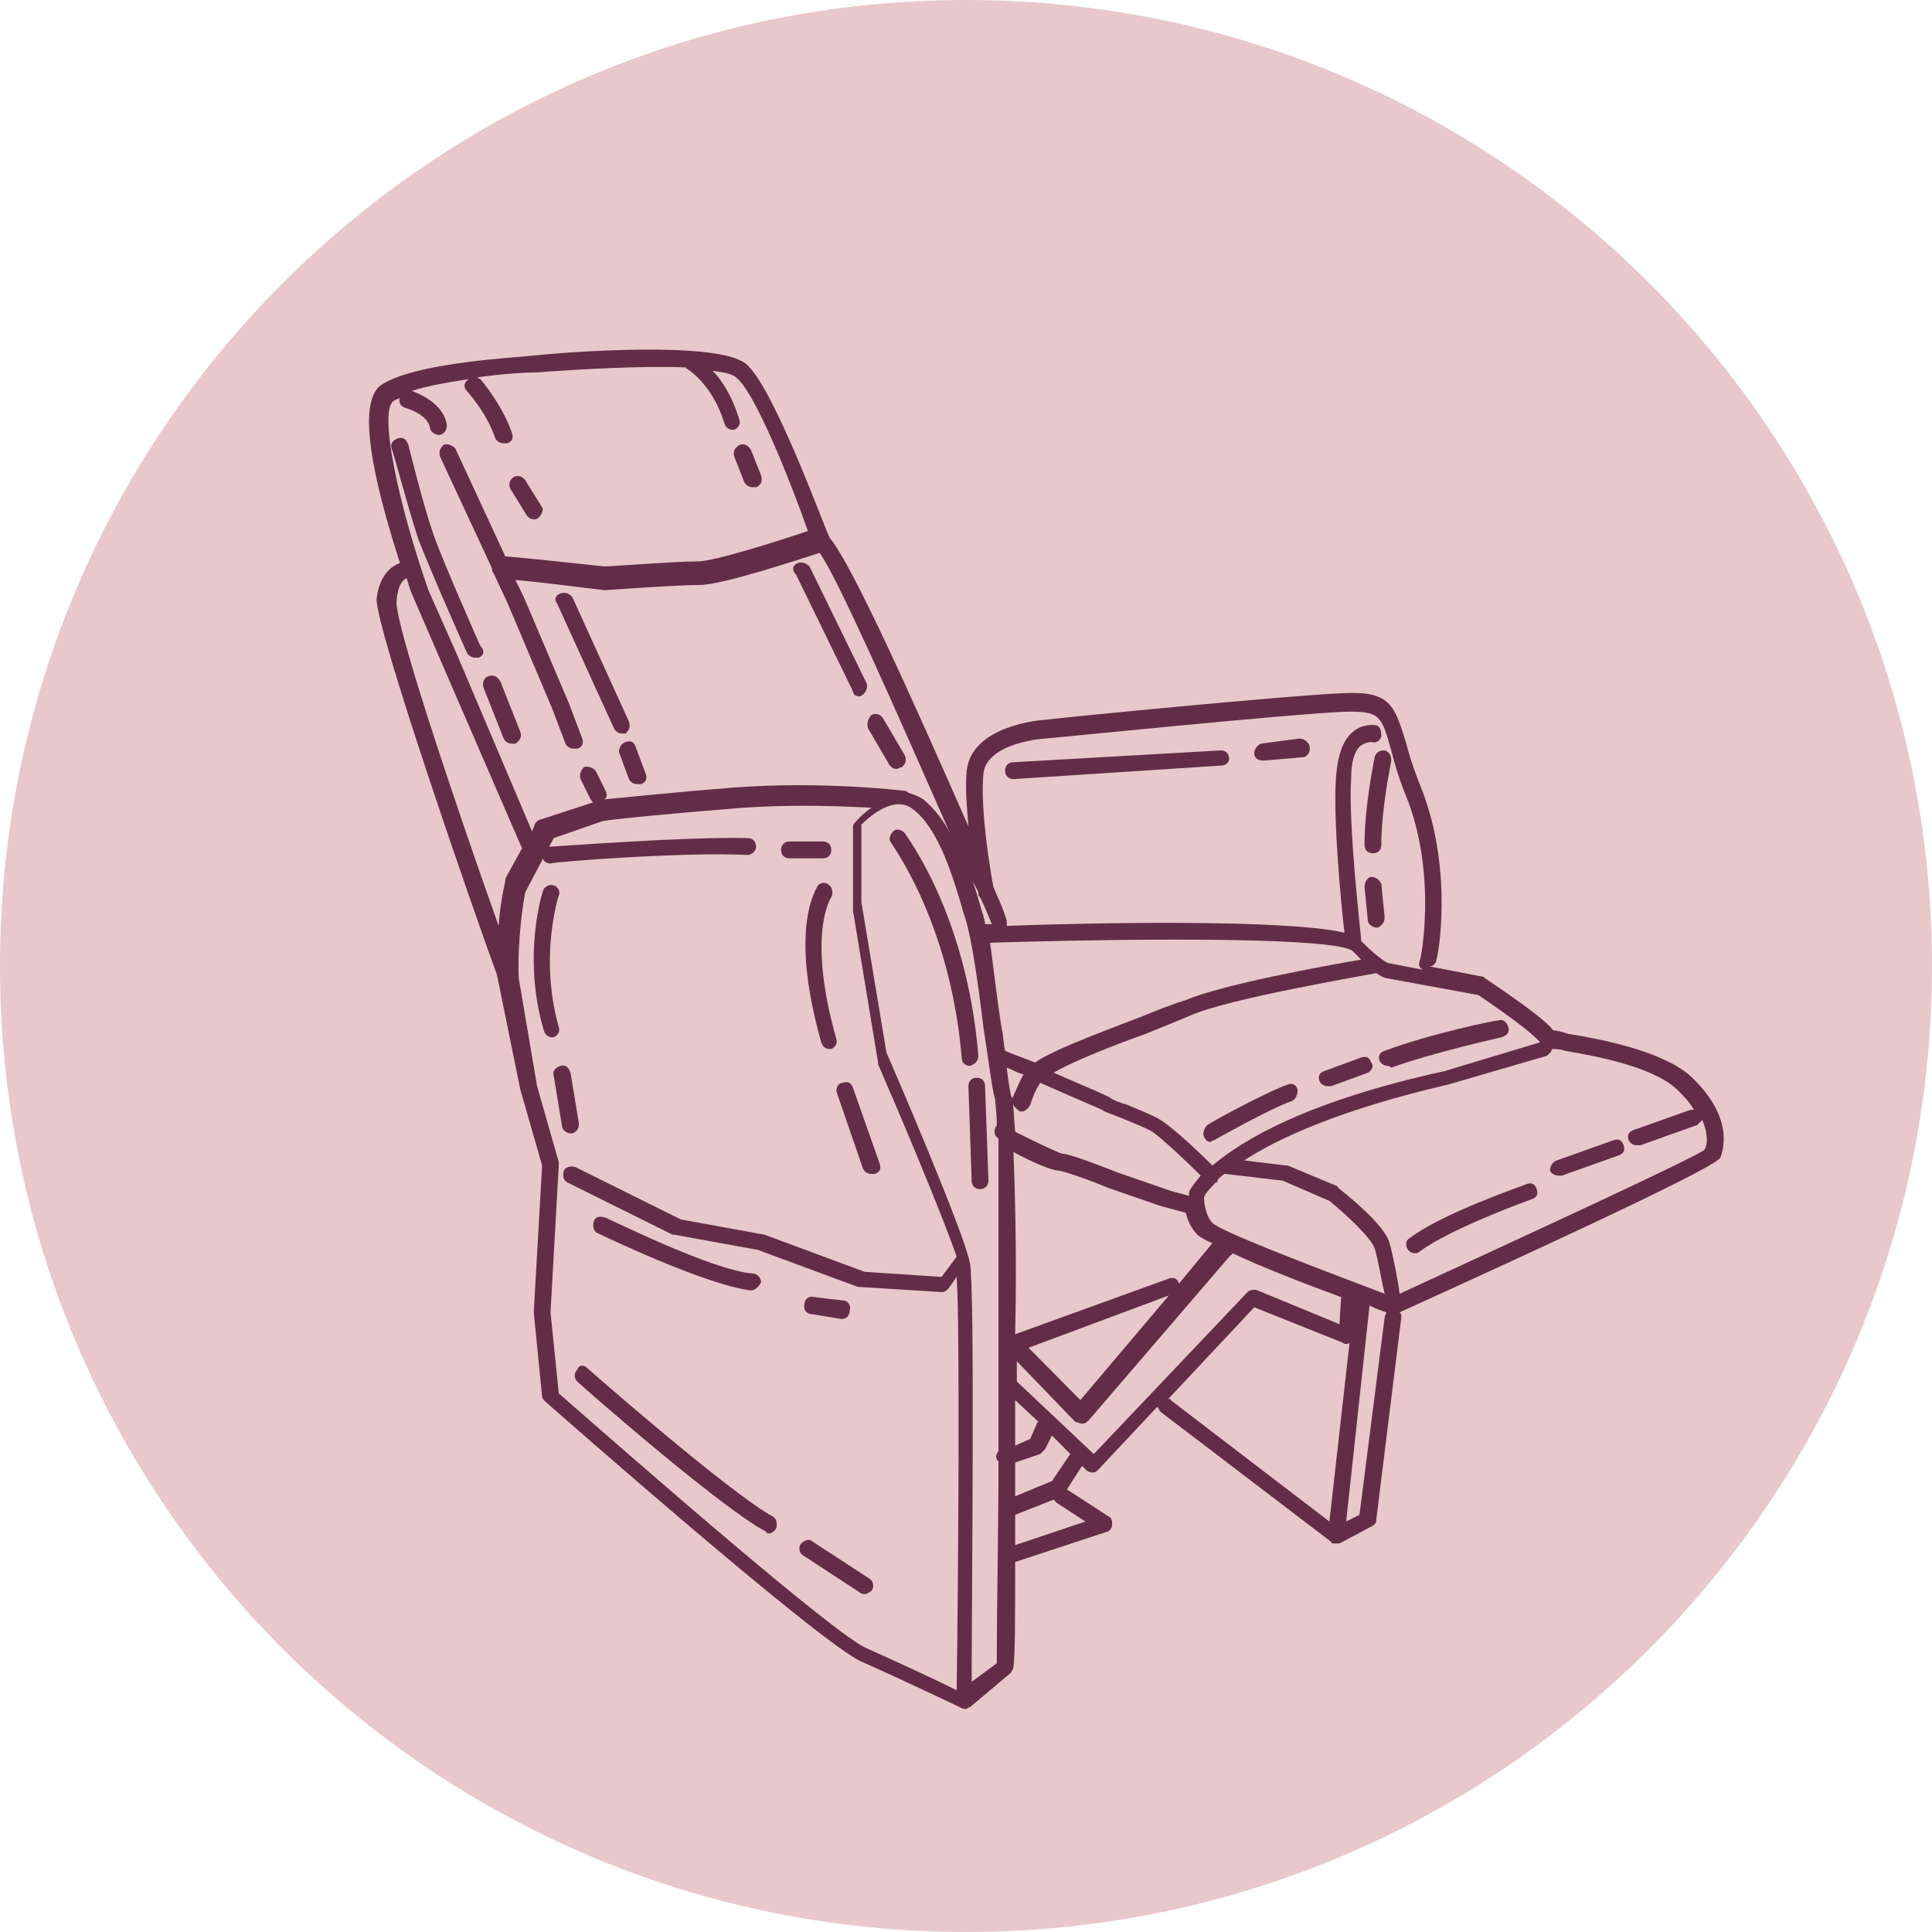 <svg xmlns="http://www.w3.org/2000/svg" xmlns:xlink="http://www.w3.org/1999/xlink" width="96" zoomAndPan="magnify" viewBox="0 0 72 72" height="96" preserveAspectRatio="xMidYMid meet" version="1.0"><defs><clipPath id="3999b602a5"><path d="M 13.047 13 L 64.668 13 L 64.668 63.684 L 13.047 63.684 Z M 13.047 13 " clip-rule="nonzero"/></clipPath></defs><path fill="#e8c8cb" d="M 36 0 C 16.117 0 0 16.117 0 36 C 0 55.883 16.117 72 36 72 C 55.883 72 72 55.883 72 36 C 72 16.117 55.883 0 36 0 " fill-opacity="1" fill-rule="nonzero"/><g clip-path="url(#3999b602a5)"><path fill="#632d47" d="M 14.906 20.984 C 14.223 18.848 13.164 15.199 14.16 14.383 C 15.344 13.5 19.453 13.312 19.891 13.25 C 21.012 13.125 26.742 12.684 27.801 13.562 C 28.801 14.383 30.605 19.352 30.918 20.043 C 31.727 20.984 33.906 25.828 36.09 30.793 C 36.027 30.039 35.965 29.285 36.027 28.719 C 36.211 27.023 38.828 26.832 38.891 26.832 C 39.266 26.77 48.234 25.891 50.168 25.828 C 51.848 25.766 51.973 26.328 52.41 27.715 C 52.535 28.215 52.723 28.781 53.031 29.539 C 54.152 32.555 53.594 35.637 53.531 35.762 C 53.531 35.887 53.406 36.016 53.281 36.016 L 55.215 36.391 C 55.273 36.391 55.273 36.391 55.336 36.453 C 57.02 37.586 57.645 38.09 57.891 38.402 C 58.016 38.402 58.266 38.469 58.453 38.531 C 59.637 38.719 61.941 39.16 63 40.102 C 64.684 41.676 64.184 42.934 64.121 43.121 C 64.059 43.246 63.934 43.559 52.16 48.906 C 52.223 48.969 52.223 49.031 52.223 49.094 L 51.289 56.641 C 51.289 56.766 51.227 56.828 51.102 56.891 L 49.918 57.52 C 49.855 57.52 49.855 57.52 49.793 57.52 C 49.793 57.52 49.793 57.52 49.73 57.52 C 49.668 57.52 49.605 57.52 49.605 57.457 L 43.254 52.617 C 43.191 52.555 43.191 52.492 43.129 52.426 L 40.945 54.754 C 40.887 54.816 40.824 54.879 40.699 54.879 C 40.637 54.879 40.512 54.816 40.512 54.816 L 40.324 54.629 L 39.762 55.508 L 41.32 56.516 C 41.445 56.578 41.445 56.703 41.445 56.828 C 41.445 56.957 41.32 57.082 41.258 57.082 L 37.832 58.211 C 37.832 60.164 37.832 61.609 37.77 62.113 C 37.77 62.176 37.707 62.301 37.645 62.363 L 36.148 63.621 C 36.09 63.621 36.027 63.684 36.027 63.684 C 35.965 63.684 35.965 63.684 35.902 63.684 C 35.902 63.684 33.66 62.613 32.102 61.922 C 30.543 61.23 20.762 52.617 20.328 52.238 C 20.266 52.176 20.203 52.113 20.203 52.051 L 19.891 48.906 L 20.203 43.434 L 19.391 40.605 L 18.52 36.328 C 17.711 34.129 13.973 23.375 14.035 22.305 C 14.16 21.301 14.719 21.047 14.906 20.984 Z M 27.43 14.066 C 27.305 13.941 26.992 13.879 26.555 13.816 C 26.93 14.191 27.305 14.82 27.555 15.641 C 27.617 15.828 27.492 15.953 27.367 16.016 C 27.367 16.016 27.305 16.016 27.305 16.016 C 27.18 16.016 27.055 15.953 26.992 15.766 C 26.555 14.32 25.621 13.754 25.621 13.754 C 25.559 13.754 25.559 13.691 25.559 13.691 C 23.941 13.629 21.637 13.754 20.016 13.879 C 19.516 13.879 18.645 13.941 17.773 14.066 C 17.836 14.066 17.836 14.129 17.898 14.129 C 17.961 14.191 18.707 15.074 19.082 16.141 C 19.145 16.332 19.082 16.457 18.895 16.52 C 18.832 16.52 18.832 16.52 18.77 16.52 C 18.645 16.52 18.52 16.457 18.457 16.332 C 18.148 15.387 17.398 14.57 17.398 14.57 C 17.273 14.445 17.273 14.258 17.461 14.129 C 16.652 14.258 15.902 14.383 15.344 14.57 C 15.531 14.633 16.527 15.012 16.652 15.828 C 16.652 16.016 16.59 16.141 16.402 16.207 C 16.402 16.207 16.402 16.207 16.34 16.207 C 16.215 16.207 16.027 16.078 16.027 15.953 C 15.965 15.516 15.344 15.262 15.094 15.199 C 14.906 15.137 14.844 14.949 14.906 14.82 C 14.844 14.887 14.719 14.887 14.656 14.949 C 14.098 15.387 14.906 18.973 15.965 21.992 L 17.023 24.379 L 19.828 30.984 L 19.953 30.668 C 20.016 30.605 20.078 30.543 20.141 30.543 L 22.07 29.914 C 22.07 29.914 22.133 29.914 22.133 29.914 C 22.07 29.914 22.07 29.852 22.008 29.789 L 21.637 29.035 C 21.574 28.91 21.637 28.719 21.758 28.594 C 21.883 28.531 22.07 28.594 22.195 28.719 L 22.57 29.473 C 22.633 29.602 22.633 29.727 22.508 29.789 C 23.254 29.727 24.938 29.539 27.367 29.348 C 30.73 29.098 33.719 29.473 33.719 29.473 C 33.781 29.473 33.844 29.539 33.844 29.539 C 34.031 29.602 34.219 29.664 34.406 29.789 C 34.781 30.102 35.152 30.543 35.402 31.047 C 33.41 26.52 31.168 21.426 30.543 20.605 C 29.734 20.859 26.93 21.801 26.059 21.801 C 25.188 21.801 22.633 21.992 22.57 21.992 C 22.57 21.992 22.57 21.992 22.508 21.992 C 21.449 21.863 19.953 21.676 19.207 21.613 L 19.516 22.242 L 21.199 26.203 L 21.699 27.523 C 21.758 27.715 21.699 27.84 21.512 27.902 C 21.449 27.902 21.449 27.902 21.387 27.902 C 21.262 27.902 21.137 27.84 21.074 27.715 L 20.574 26.395 L 18.895 22.43 L 18.395 21.363 C 18.332 21.301 18.332 21.234 18.332 21.172 L 16.402 17.023 C 16.34 16.836 16.402 16.707 16.527 16.582 C 16.652 16.52 16.84 16.582 16.965 16.707 L 18.832 20.734 C 19.641 20.797 21.945 21.047 22.508 21.109 C 22.82 21.109 25.125 20.922 25.996 20.922 C 26.617 20.922 28.984 20.168 30.109 19.789 C 29.422 17.84 28.113 14.57 27.43 14.066 Z M 36.148 32.555 C 36.336 33.059 36.461 33.5 36.586 33.938 L 36.648 34.129 C 36.648 34.191 36.711 34.316 36.711 34.441 C 36.773 34.441 36.836 34.441 36.961 34.441 C 36.836 34.129 36.711 33.812 36.523 33.438 C 36.461 33.375 36.461 33.375 36.461 33.309 C 36.461 33.309 36.461 33.246 36.461 33.246 C 36.336 32.996 36.211 32.809 36.148 32.555 Z M 37.832 53.875 L 38.395 53.621 L 38.641 53.055 C 38.641 53.055 38.641 52.992 38.703 52.992 L 37.832 52.176 C 37.832 52.742 37.832 53.309 37.832 53.875 Z M 37.832 49.723 L 43.562 47.648 C 43.75 47.586 43.875 47.648 43.938 47.836 L 45.184 46.328 C 44.871 46.203 44.684 46.074 44.621 46.012 C 44.375 45.762 44.25 45.445 44.188 45.195 L 43.254 44.945 L 41.258 44.254 C 40.512 43.938 39.578 43.625 39.453 43.625 C 39.203 43.625 38.457 43.309 37.77 42.934 C 37.832 44.566 37.895 47.02 37.832 49.723 Z M 38.332 50.227 L 40.262 52.176 L 43.562 48.277 Z M 51.602 48.215 C 51.477 47.711 51.352 46.895 51.227 46.516 C 51.102 46.141 50.168 45.258 49.543 44.754 L 47.801 44 L 45.684 43.75 C 45.684 43.75 45.684 43.75 45.621 43.75 C 45.559 43.812 45.434 43.875 45.371 44 C 45.371 44 45.371 44 45.371 44.062 C 45.371 44.062 45.371 44.062 45.309 44.062 C 44.996 44.379 44.871 44.566 44.871 44.629 C 44.871 44.816 44.934 45.32 45.184 45.574 C 45.496 45.887 48.609 47.082 51.602 48.215 Z M 37.707 40.918 C 37.77 41.047 37.77 41.484 37.832 42.176 C 38.578 42.555 39.391 42.934 39.578 42.996 C 39.887 42.996 41.133 43.496 41.633 43.688 L 43.625 44.379 L 44.312 44.566 C 44.312 44.504 44.312 44.504 44.312 44.441 C 44.312 44.379 44.438 44.188 44.746 43.812 C 44.25 43.309 43.312 42.43 42.941 42.176 C 42.754 42.051 42.254 41.863 41.82 41.676 C 41.32 41.484 41.133 41.422 41.07 41.359 C 40.945 41.297 39.887 40.855 38.766 40.352 C 38.516 40.73 38.395 41.172 38.395 41.172 C 38.332 41.297 38.207 41.422 38.082 41.422 C 38.082 41.422 38.02 41.422 38.02 41.422 C 37.832 41.297 37.707 41.172 37.707 40.918 C 37.77 40.918 37.895 40.48 38.145 40.039 C 37.895 39.977 37.707 39.852 37.52 39.789 C 37.582 40.352 37.645 40.73 37.707 40.918 Z M 37.332 38.34 C 37.395 38.594 37.395 38.906 37.457 39.16 C 37.895 39.348 38.27 39.473 38.578 39.598 C 39.078 39.223 40.512 38.656 42.504 37.902 C 43.129 37.648 43.75 37.398 44.188 37.273 C 45.496 36.707 49.234 36.016 50.727 35.762 C 50.664 35.699 50.539 35.574 50.418 35.449 C 49.855 34.945 43.129 34.945 36.898 35.133 C 37.023 36.016 37.148 37.211 37.332 38.34 Z M 52.473 29.852 C 52.16 29.098 51.973 28.469 51.848 27.965 C 51.477 26.645 51.414 26.52 50.23 26.52 C 48.297 26.582 39.078 27.523 38.953 27.523 C 38.953 27.523 36.773 27.652 36.648 28.844 C 36.523 30.102 36.898 32.43 37.023 33.059 C 37.211 33.5 37.395 33.875 37.52 34.316 C 37.52 34.379 37.52 34.441 37.52 34.504 C 40.887 34.379 47.926 34.254 50.105 34.758 C 49.98 33.75 49.668 30.418 49.793 28.91 C 49.855 28.152 50.043 27.586 50.418 27.273 C 50.789 26.957 51.227 27.023 51.227 27.023 C 51.414 27.023 51.477 27.211 51.477 27.398 C 51.477 27.586 51.289 27.715 51.102 27.652 C 51.102 27.652 50.914 27.652 50.727 27.777 C 50.477 27.965 50.355 28.406 50.355 28.973 C 50.23 30.668 50.727 34.945 50.727 35.008 C 50.727 35.008 50.727 35.008 50.727 35.07 C 51.414 35.762 51.723 35.887 51.723 35.887 L 53.031 36.141 C 52.906 36.078 52.848 35.953 52.906 35.824 C 52.969 35.699 53.531 32.68 52.473 29.852 Z M 55.09 37.082 L 51.664 36.453 C 51.602 36.453 51.477 36.391 51.289 36.266 C 50.664 36.391 45.805 37.211 44.375 37.84 C 43.938 38.027 43.312 38.277 42.691 38.531 C 41.633 38.906 40.012 39.535 39.266 39.977 C 40.574 40.543 41.32 40.855 41.383 40.918 C 41.445 40.98 41.758 41.109 42.008 41.172 C 42.441 41.359 42.941 41.547 43.254 41.738 C 43.75 42.051 44.746 42.996 45.184 43.434 C 46.305 42.492 48.672 41.047 53.844 39.914 L 57.395 38.844 C 57.082 38.469 56.023 37.711 55.09 37.082 Z M 63.438 41.738 C 63.375 41.801 63.312 41.863 63.25 41.926 L 61.133 42.68 C 61.07 42.68 61.07 42.68 61.008 42.68 C 60.883 42.68 60.758 42.617 60.695 42.492 C 60.633 42.305 60.695 42.176 60.883 42.113 L 63 41.359 C 63.062 41.359 63.125 41.359 63.125 41.359 C 63 41.109 62.75 40.855 62.5 40.605 C 61.566 39.723 59.387 39.348 58.328 39.16 C 58.141 39.094 57.953 39.094 57.828 39.094 C 57.828 39.223 57.703 39.285 57.645 39.348 L 53.969 40.418 C 49.918 41.359 47.613 42.43 46.367 43.246 L 47.926 43.434 C 47.926 43.434 47.988 43.434 47.988 43.434 L 49.793 44.188 C 49.793 44.188 49.855 44.188 49.855 44.254 C 50.168 44.504 51.602 45.637 51.785 46.328 C 51.91 46.77 52.098 47.711 52.16 48.215 C 56.52 46.203 62.812 43.309 63.5 42.867 C 63.625 42.742 63.684 42.305 63.438 41.738 Z M 51.602 49.094 C 51.602 49.031 51.664 48.969 51.664 48.906 C 51.477 48.844 51.289 48.781 51.039 48.652 L 50.168 56.703 L 50.664 56.453 Z M 43.625 52.176 L 49.543 56.703 L 50.293 50.039 C 50.23 50.102 50.105 50.102 50.043 50.039 L 46.742 48.719 L 43.5 52.176 C 43.562 52.113 43.625 52.113 43.625 52.176 Z M 40.762 54.188 L 46.492 48.152 C 46.555 48.09 46.742 48.027 46.867 48.09 L 49.918 49.348 L 49.98 48.34 C 48.609 47.836 46.988 47.207 45.93 46.703 C 45.93 46.703 45.93 46.77 45.867 46.77 L 40.574 52.93 C 40.512 52.992 40.449 53.055 40.324 53.055 C 40.262 53.055 40.137 52.992 40.074 52.992 L 37.895 50.73 C 37.895 50.98 37.895 51.234 37.895 51.484 Z M 39.203 53.496 L 38.953 54 C 38.891 54.062 38.828 54.125 38.766 54.188 L 37.832 54.504 C 37.832 54.941 37.832 55.32 37.832 55.762 L 39.203 55.195 L 39.887 54.188 Z M 40.449 56.703 L 39.391 56.012 C 39.328 55.949 39.328 55.949 39.266 55.887 L 37.832 56.453 C 37.832 56.828 37.832 57.207 37.832 57.582 Z M 37.148 61.984 C 37.148 59.66 37.211 57.082 37.211 54.441 C 37.211 54.441 37.148 54.441 37.148 54.375 C 37.086 54.25 37.148 54.188 37.211 54.062 C 37.211 49.281 37.211 44.691 37.211 42.43 C 37.086 42.367 37.023 42.176 37.086 42.051 C 37.086 41.988 37.148 41.988 37.148 41.926 C 37.148 41.422 37.086 41.109 37.086 40.98 C 36.961 40.543 36.836 39.473 36.648 38.277 C 36.461 36.707 36.211 34.945 35.965 34.191 L 35.902 34.004 C 35.527 32.68 34.965 30.859 34.031 30.164 C 33.348 29.602 32.414 30.418 32.102 30.73 L 32.102 33.625 L 33.035 39.223 C 33.285 39.789 35.965 46.012 36.148 47.082 C 36.336 48.09 36.211 59.66 36.211 62.676 Z M 20.016 40.48 L 20.824 43.309 C 20.824 43.371 20.824 43.371 20.824 43.434 L 20.516 48.906 L 20.824 51.926 C 23.691 54.441 31.105 60.918 32.289 61.422 C 33.41 61.922 34.906 62.613 35.652 62.992 C 35.715 58.715 35.777 49.281 35.652 47.586 L 35.34 48.027 C 35.277 48.09 35.215 48.152 35.09 48.152 L 32.039 47.961 C 32.039 47.961 31.977 47.961 31.977 47.961 L 28.238 46.578 L 25.125 46.012 C 25.125 46.012 25.062 46.012 25.062 46.012 L 21.137 44.062 C 21.012 44 20.949 43.812 21.012 43.625 C 21.074 43.496 21.262 43.434 21.449 43.496 L 25.371 45.445 L 28.488 46.012 L 32.227 47.398 L 35.09 47.586 L 35.652 46.832 C 35.09 45.195 33.41 41.234 32.723 39.66 C 32.723 39.66 32.723 39.598 32.723 39.598 L 31.789 33.938 L 31.789 30.859 C 31.789 30.793 31.789 30.73 31.852 30.668 C 31.852 30.668 32.102 30.355 32.477 30.102 C 31.293 30.039 29.547 29.977 27.68 30.102 C 24.562 30.355 22.695 30.543 22.445 30.605 L 20.637 31.234 L 19.578 33.246 C 19.516 33.5 19.27 35.07 19.332 36.453 Z M 18.582 34.504 C 18.645 33.562 18.832 32.871 18.832 32.809 C 18.832 32.809 18.832 32.746 18.832 32.746 L 19.453 31.613 L 16.402 24.57 L 15.344 22.117 C 15.281 21.992 15.219 21.738 15.156 21.551 C 15.156 21.551 14.844 21.613 14.781 22.367 C 14.656 23.059 16.84 29.602 18.582 34.504 Z M 18.582 34.504 " fill-opacity="1" fill-rule="nonzero"/></g><path fill="#632d47" d="M 51.723 39.723 C 51.602 39.723 51.477 39.66 51.414 39.535 C 51.352 39.348 51.414 39.223 51.602 39.16 C 53.281 38.531 55.711 38.027 55.836 38.027 C 56.023 37.965 56.148 38.09 56.211 38.277 C 56.273 38.469 56.148 38.594 55.961 38.656 C 55.961 38.656 53.406 39.223 51.848 39.789 C 51.785 39.723 51.723 39.723 51.723 39.723 Z M 51.723 39.723 " fill-opacity="1" fill-rule="nonzero"/><path fill="#632d47" d="M 50.977 39.977 L 49.605 40.48 C 49.543 40.48 49.543 40.48 49.48 40.48 C 49.355 40.48 49.234 40.418 49.172 40.289 C 49.109 40.102 49.172 39.977 49.355 39.914 L 50.727 39.41 C 50.914 39.348 51.039 39.41 51.102 39.598 C 51.227 39.723 51.102 39.914 50.977 39.977 Z M 50.977 39.977 " fill-opacity="1" fill-rule="nonzero"/><path fill="#632d47" d="M 48.109 41.047 C 47.363 41.297 45.246 42.492 45.246 42.492 C 45.184 42.492 45.121 42.555 45.121 42.555 C 44.996 42.555 44.934 42.492 44.871 42.367 C 44.809 42.238 44.871 42.051 44.996 41.926 C 45.059 41.863 47.113 40.73 47.988 40.418 C 48.172 40.352 48.297 40.418 48.359 40.605 C 48.359 40.793 48.297 40.98 48.109 41.047 Z M 48.109 41.047 " fill-opacity="1" fill-rule="nonzero"/><path fill="#632d47" d="M 58.016 43.246 L 60.133 42.492 C 60.32 42.43 60.445 42.492 60.508 42.68 C 60.57 42.867 60.508 42.996 60.32 43.059 L 58.203 43.812 C 58.141 43.812 58.141 43.812 58.078 43.812 C 57.953 43.812 57.828 43.75 57.766 43.625 C 57.766 43.496 57.828 43.309 58.016 43.246 Z M 58.016 43.246 " fill-opacity="1" fill-rule="nonzero"/><path fill="#632d47" d="M 52.535 46.141 C 53.781 45.195 56.77 44.188 56.895 44.125 C 57.082 44.062 57.207 44.125 57.27 44.316 C 57.332 44.504 57.27 44.629 57.082 44.691 C 57.082 44.691 54.09 45.762 52.906 46.641 C 52.848 46.703 52.785 46.703 52.723 46.703 C 52.598 46.703 52.535 46.641 52.473 46.578 C 52.348 46.391 52.41 46.203 52.535 46.141 Z M 52.535 46.141 " fill-opacity="1" fill-rule="nonzero"/><path fill="#632d47" d="M 17.836 24.508 C 17.773 24.508 17.773 24.508 17.711 24.508 C 17.586 24.508 17.461 24.445 17.398 24.316 C 17.336 24.191 16.027 21.234 15.594 20.105 C 15.219 18.973 14.656 16.836 14.594 16.707 C 14.535 16.52 14.656 16.395 14.844 16.332 C 15.031 16.27 15.156 16.395 15.219 16.582 C 15.219 16.582 15.777 18.848 16.152 19.914 C 16.527 20.984 17.898 24.066 17.898 24.066 C 18.086 24.254 18.023 24.445 17.836 24.508 Z M 17.836 24.508 " fill-opacity="1" fill-rule="nonzero"/><path fill="#632d47" d="M 18.207 25.199 C 18.395 25.137 18.52 25.199 18.645 25.387 L 19.391 27.273 C 19.453 27.461 19.391 27.586 19.207 27.715 C 19.145 27.715 19.145 27.715 19.082 27.715 C 18.957 27.715 18.832 27.652 18.77 27.523 L 18.023 25.637 C 17.961 25.449 18.023 25.262 18.207 25.199 Z M 18.207 25.199 " fill-opacity="1" fill-rule="nonzero"/><path fill="#632d47" d="M 28.176 18.156 C 28.113 18.156 28.113 18.156 28.051 18.156 C 27.926 18.156 27.801 18.094 27.738 17.965 L 27.367 17.023 C 27.305 16.836 27.367 16.707 27.555 16.582 C 27.738 16.52 27.863 16.582 27.988 16.77 L 28.363 17.715 C 28.426 17.902 28.363 18.094 28.176 18.156 Z M 28.176 18.156 " fill-opacity="1" fill-rule="nonzero"/><path fill="#632d47" d="M 29.734 20.984 C 29.859 20.922 30.047 20.984 30.168 21.109 L 32.289 25.449 C 32.352 25.574 32.289 25.766 32.164 25.891 C 32.102 25.891 32.102 25.953 32.039 25.953 C 31.914 25.953 31.789 25.891 31.789 25.766 L 29.672 21.426 C 29.484 21.234 29.547 21.047 29.734 20.984 Z M 29.734 20.984 " fill-opacity="1" fill-rule="nonzero"/><path fill="#632d47" d="M 32.477 26.645 C 32.598 26.582 32.785 26.582 32.91 26.77 L 33.719 28.152 C 33.781 28.281 33.781 28.469 33.598 28.594 C 33.535 28.594 33.473 28.656 33.41 28.656 C 33.285 28.656 33.223 28.594 33.16 28.531 L 32.352 27.148 C 32.289 26.957 32.352 26.77 32.477 26.645 Z M 32.477 26.645 " fill-opacity="1" fill-rule="nonzero"/><path fill="#632d47" d="M 20.078 19.285 C 20.016 19.352 19.953 19.352 19.891 19.352 C 19.766 19.352 19.703 19.285 19.641 19.223 L 19.02 18.219 C 18.957 18.094 18.957 17.902 19.145 17.777 C 19.27 17.715 19.453 17.715 19.578 17.902 L 20.203 18.91 C 20.266 18.973 20.203 19.16 20.078 19.285 Z M 20.078 19.285 " fill-opacity="1" fill-rule="nonzero"/><path fill="#632d47" d="M 20.887 22.117 C 21.074 22.055 21.199 22.117 21.324 22.242 L 23.441 26.895 C 23.504 27.086 23.441 27.211 23.316 27.336 C 23.254 27.336 23.254 27.336 23.191 27.336 C 23.066 27.336 22.945 27.273 22.883 27.148 L 20.762 22.492 C 20.637 22.367 20.699 22.18 20.887 22.117 Z M 20.887 22.117 " fill-opacity="1" fill-rule="nonzero"/><path fill="#632d47" d="M 23.316 27.652 C 23.504 27.586 23.629 27.652 23.691 27.84 L 24.066 28.844 C 24.129 29.035 24.066 29.16 23.879 29.223 C 23.816 29.223 23.816 29.223 23.754 29.223 C 23.629 29.223 23.504 29.16 23.441 29.035 L 23.066 28.027 C 23.066 27.902 23.129 27.715 23.316 27.652 Z M 23.316 27.652 " fill-opacity="1" fill-rule="nonzero"/><path fill="#632d47" d="M 36.148 39.723 C 35.965 39.723 35.84 39.598 35.84 39.41 C 35.402 34.316 33.223 31.488 33.223 31.422 C 33.098 31.297 33.16 31.109 33.285 30.984 C 33.41 30.859 33.598 30.922 33.719 31.047 C 33.781 31.172 36.027 34.066 36.461 39.348 C 36.461 39.535 36.336 39.66 36.148 39.723 Z M 36.148 39.723 " fill-opacity="1" fill-rule="nonzero"/><path fill="#632d47" d="M 36.09 40.48 C 36.09 40.289 36.211 40.164 36.398 40.164 C 36.586 40.164 36.711 40.289 36.711 40.48 L 36.836 44 C 36.836 44.188 36.711 44.316 36.523 44.316 C 36.336 44.316 36.211 44.188 36.211 44 Z M 36.09 40.48 " fill-opacity="1" fill-rule="nonzero"/><path fill="#632d47" d="M 51.477 31.488 C 51.477 31.676 51.352 31.801 51.164 31.801 C 50.977 31.801 50.852 31.676 50.852 31.488 C 50.852 29.977 51.227 28.281 51.227 28.215 C 51.289 28.027 51.414 27.965 51.602 27.965 C 51.785 28.027 51.848 28.152 51.848 28.344 C 51.848 28.406 51.477 30.102 51.477 31.488 Z M 51.477 31.488 " fill-opacity="1" fill-rule="nonzero"/><path fill="#632d47" d="M 51.102 32.68 C 51.289 32.68 51.414 32.809 51.477 32.934 L 51.602 34.191 C 51.602 34.379 51.477 34.504 51.352 34.566 C 51.352 34.566 51.352 34.566 51.289 34.566 C 51.164 34.566 50.977 34.441 50.977 34.316 L 50.852 33.059 C 50.852 32.871 50.977 32.68 51.102 32.68 Z M 51.102 32.68 " fill-opacity="1" fill-rule="nonzero"/><path fill="#632d47" d="M 45.496 28.531 L 37.77 29.035 C 37.582 29.035 37.457 28.91 37.457 28.719 C 37.457 28.531 37.582 28.406 37.77 28.406 L 45.496 27.965 C 45.684 27.965 45.805 28.09 45.805 28.281 C 45.805 28.406 45.684 28.531 45.496 28.531 Z M 45.496 28.531 " fill-opacity="1" fill-rule="nonzero"/><path fill="#632d47" d="M 48.609 28.215 L 47.113 28.344 C 47.113 28.344 47.113 28.344 47.051 28.344 C 46.867 28.344 46.742 28.215 46.742 28.09 C 46.742 27.902 46.867 27.777 46.988 27.715 L 48.422 27.523 C 48.609 27.523 48.734 27.652 48.797 27.777 C 48.859 28.027 48.734 28.152 48.609 28.215 Z M 48.609 28.215 " fill-opacity="1" fill-rule="nonzero"/><path fill="#632d47" d="M 20.516 32.18 C 20.328 32.18 20.203 32.051 20.203 31.863 C 20.203 31.676 20.328 31.551 20.516 31.551 C 20.699 31.551 25.559 31.172 27.863 31.234 C 28.051 31.234 28.176 31.359 28.176 31.551 C 28.176 31.738 27.988 31.863 27.863 31.863 C 25.559 31.738 20.637 32.117 20.516 32.18 C 20.574 32.18 20.516 32.18 20.516 32.18 Z M 20.516 32.18 " fill-opacity="1" fill-rule="nonzero"/><path fill="#632d47" d="M 29.422 31.359 L 30.668 31.359 C 30.855 31.359 30.98 31.488 30.98 31.676 C 30.98 31.863 30.855 31.988 30.668 31.988 L 29.422 31.988 C 29.234 31.988 29.109 31.863 29.109 31.676 C 29.109 31.488 29.234 31.359 29.422 31.359 Z M 29.422 31.359 " fill-opacity="1" fill-rule="nonzero"/><path fill="#632d47" d="M 20.637 32.996 C 20.824 33.059 20.887 33.246 20.824 33.375 C 20.824 33.375 20.078 35.637 20.824 38.277 C 20.887 38.469 20.762 38.594 20.637 38.656 C 20.637 38.656 20.574 38.656 20.574 38.656 C 20.453 38.656 20.328 38.594 20.266 38.402 C 19.453 35.637 20.203 33.246 20.266 33.121 C 20.328 33.059 20.453 32.934 20.637 32.996 Z M 20.637 32.996 " fill-opacity="1" fill-rule="nonzero"/><path fill="#632d47" d="M 20.887 39.723 C 21.074 39.66 21.199 39.789 21.262 39.977 L 21.574 41.863 C 21.574 42.051 21.512 42.176 21.324 42.238 C 21.324 42.238 21.262 42.238 21.262 42.238 C 21.137 42.238 20.949 42.113 20.949 41.988 L 20.637 40.102 C 20.574 39.914 20.699 39.789 20.887 39.723 Z M 20.887 39.723 " fill-opacity="1" fill-rule="nonzero"/><path fill="#632d47" d="M 30.918 32.996 C 31.043 33.121 31.043 33.309 30.98 33.438 C 30.98 33.438 30.047 34.758 31.168 38.719 C 31.23 38.906 31.105 39.031 30.98 39.094 C 30.98 39.094 30.918 39.094 30.918 39.094 C 30.793 39.094 30.668 39.031 30.605 38.844 C 29.359 34.441 30.48 33.059 30.48 32.996 C 30.605 32.871 30.793 32.871 30.918 32.996 Z M 30.918 32.996 " fill-opacity="1" fill-rule="nonzero"/><path fill="#632d47" d="M 31.414 40.352 C 31.602 40.289 31.727 40.352 31.789 40.543 L 32.785 43.371 C 32.848 43.559 32.785 43.688 32.598 43.75 C 32.535 43.75 32.535 43.75 32.477 43.75 C 32.352 43.75 32.227 43.688 32.164 43.559 L 31.168 40.668 C 31.168 40.543 31.23 40.352 31.414 40.352 Z M 31.414 40.352 " fill-opacity="1" fill-rule="nonzero"/><path fill="#632d47" d="M 27.988 48.09 C 26.309 47.898 22.383 46.012 22.258 45.949 C 22.133 45.887 22.07 45.699 22.133 45.512 C 22.195 45.32 22.383 45.32 22.57 45.383 C 22.633 45.383 26.496 47.332 28.051 47.461 C 28.238 47.461 28.363 47.648 28.363 47.773 C 28.301 47.961 28.113 48.09 27.988 48.09 Z M 27.988 48.09 " fill-opacity="1" fill-rule="nonzero"/><path fill="#632d47" d="M 31.352 49.156 L 30.23 48.969 C 30.047 48.969 29.922 48.781 29.984 48.59 C 29.984 48.402 30.168 48.277 30.355 48.34 L 31.414 48.465 C 31.602 48.465 31.727 48.652 31.664 48.844 C 31.664 49.031 31.539 49.156 31.352 49.156 Z M 31.352 49.156 " fill-opacity="1" fill-rule="nonzero"/><path fill="#632d47" d="M 21.883 50.98 C 21.945 51.043 27.18 55.633 28.801 56.516 C 28.926 56.578 28.984 56.766 28.926 56.957 C 28.863 57.082 28.738 57.145 28.676 57.145 C 28.613 57.145 28.551 57.145 28.551 57.082 C 26.867 56.199 21.699 51.672 21.512 51.484 C 21.387 51.359 21.387 51.168 21.512 51.043 C 21.574 50.855 21.758 50.855 21.883 50.98 Z M 21.883 50.98 " fill-opacity="1" fill-rule="nonzero"/><path fill="#632d47" d="M 30.293 57.457 L 32.414 58.84 C 32.535 58.906 32.598 59.156 32.477 59.281 C 32.414 59.344 32.289 59.406 32.227 59.406 C 32.164 59.406 32.102 59.406 32.039 59.344 L 29.922 57.961 C 29.797 57.898 29.734 57.648 29.859 57.52 C 29.984 57.395 30.168 57.332 30.293 57.457 Z M 30.293 57.457 " fill-opacity="1" fill-rule="nonzero"/></svg>
